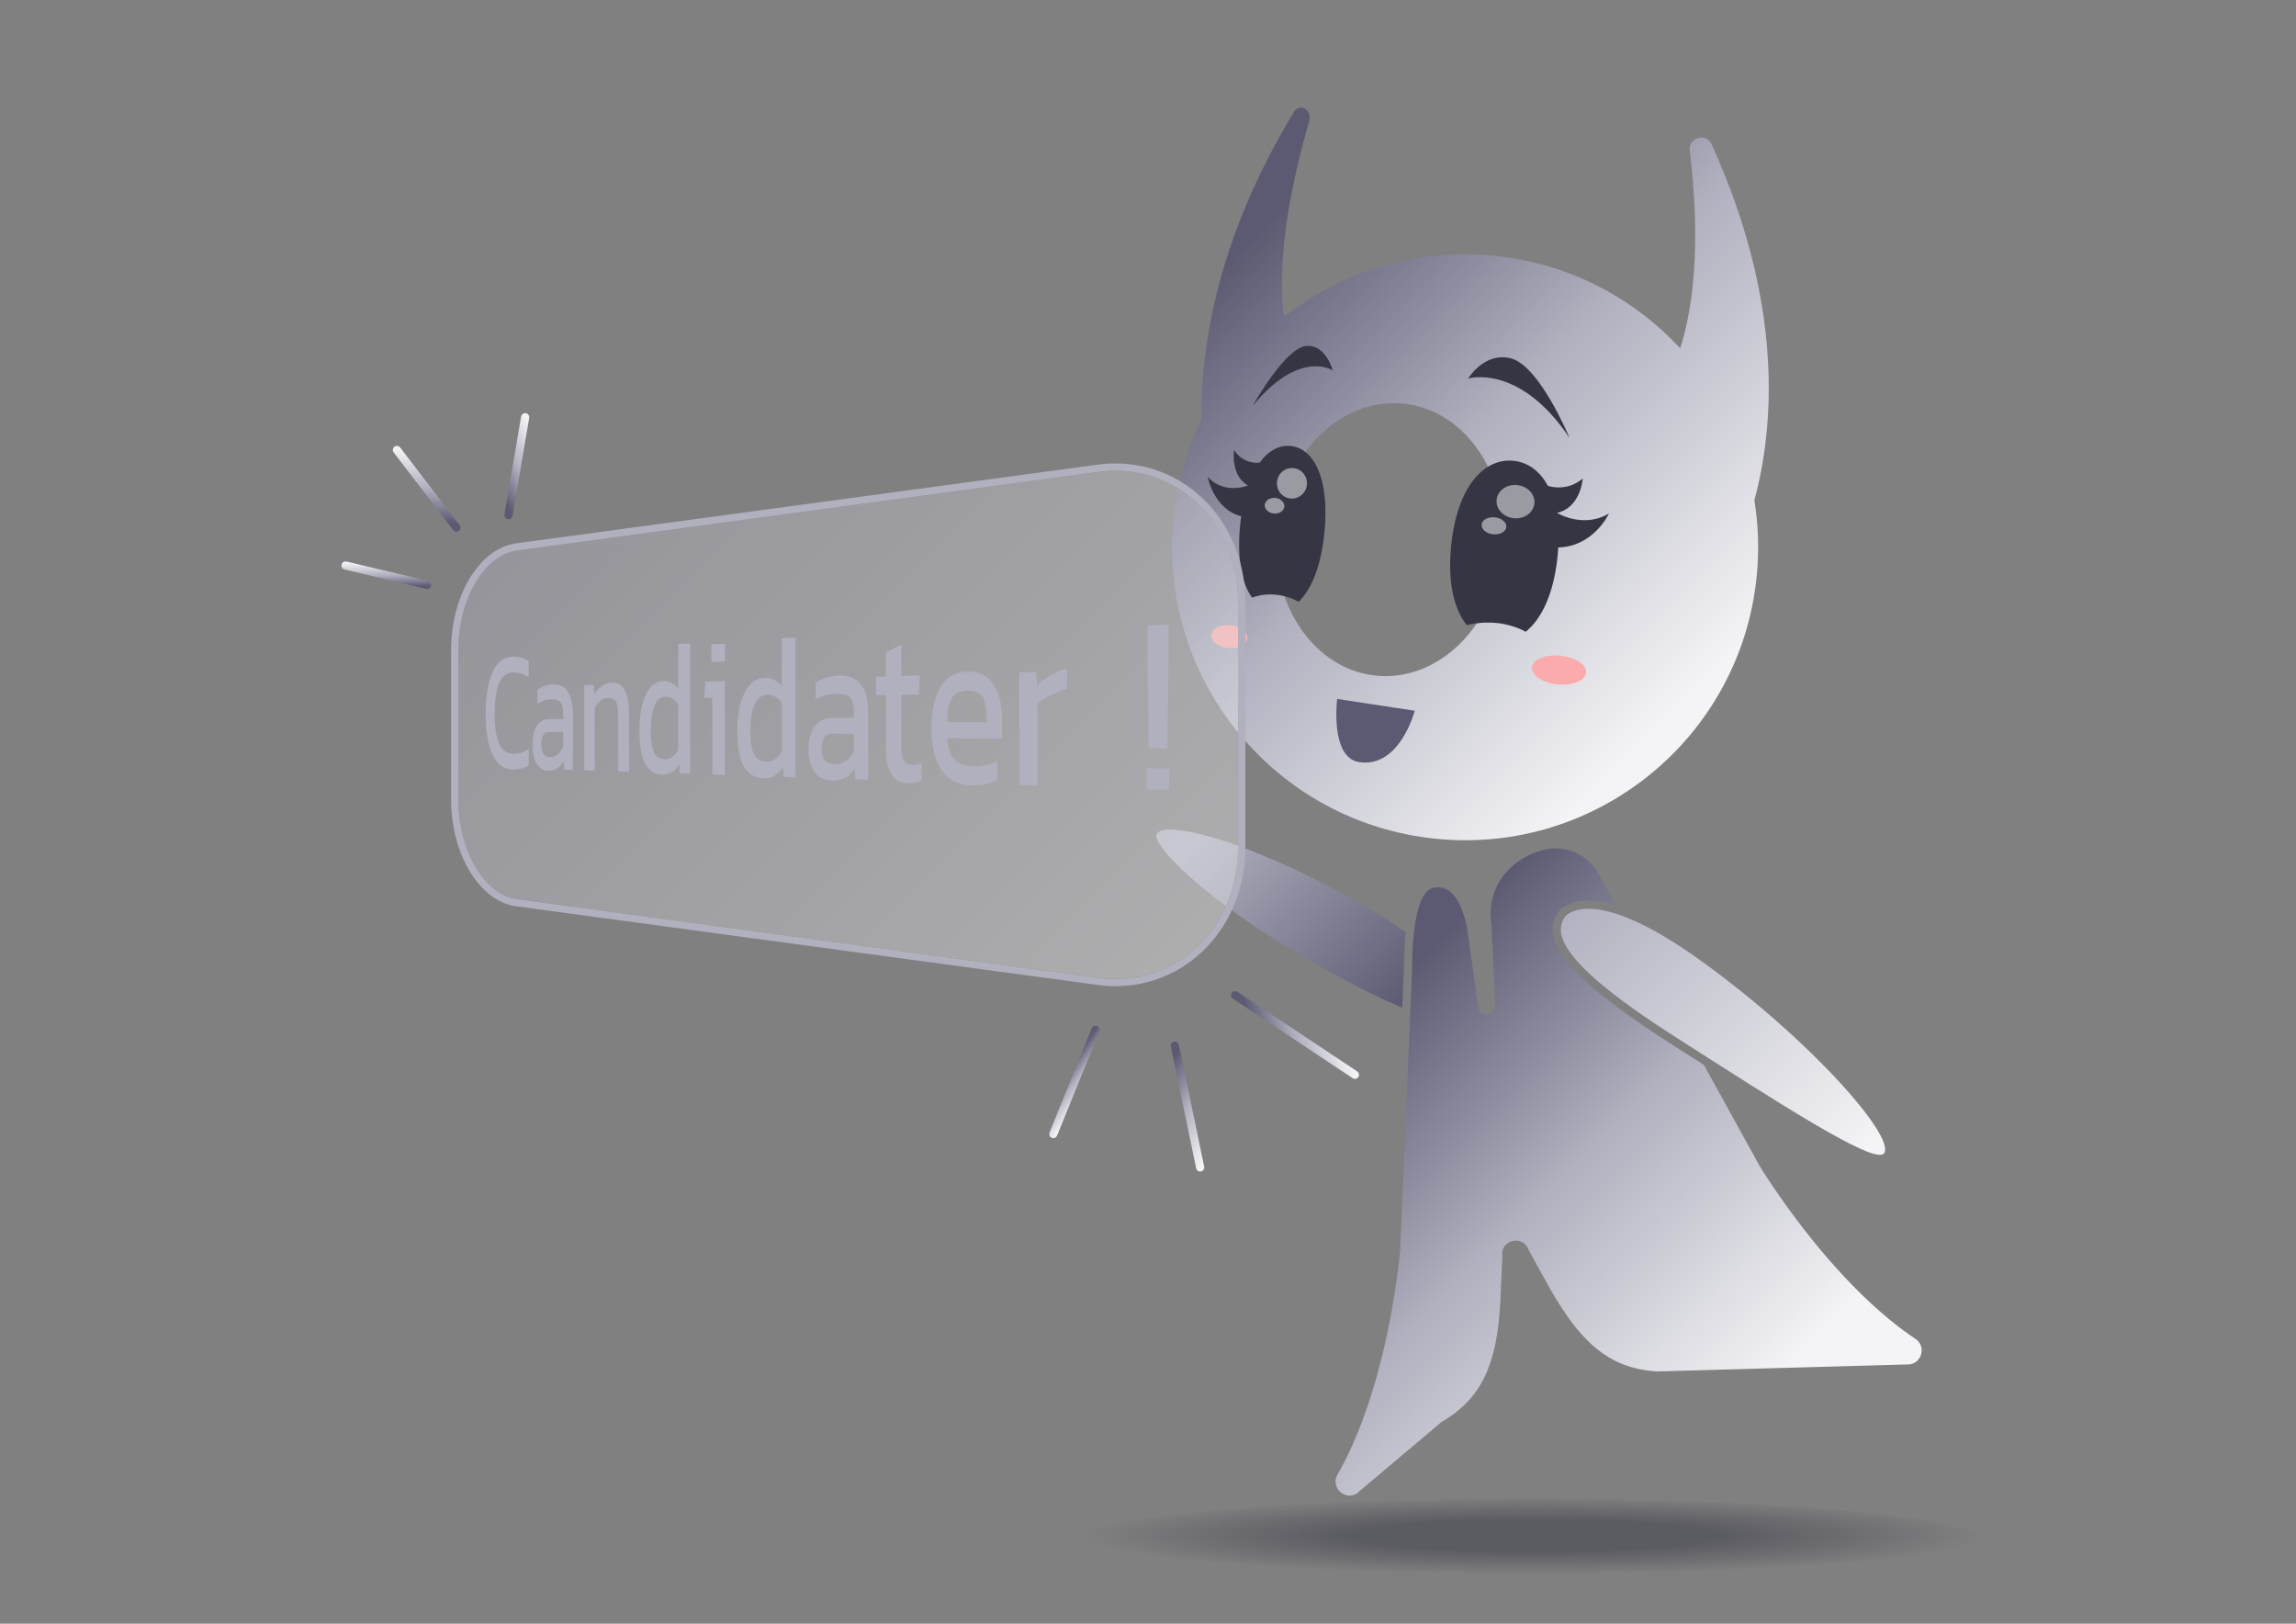 <svg xmlns="http://www.w3.org/2000/svg" xmlns:xlink="http://www.w3.org/1999/xlink" id="Calque_1" data-name="Calque 1" viewBox="0 0 841.89 595.28"><rect x="0" y="0" width="841.89" height="595.28" fill="#808080" stroke="none"/><defs><linearGradient id="Dégradé_secondaire1" x1="513.98" x2="446.34" y1="369.84" y2="302.2" data-name="Dégradé secondaire1" gradientUnits="userSpaceOnUse"><stop offset="0" stop-color="#5b5a72"/><stop offset="1" stop-color="#b0b0bf"/></linearGradient><linearGradient id="Dégradé_sans_nom_26" x1="578.4" x2="678.75" y1="326.47" y2="426.82" data-name="Dégradé sans nom 26" gradientUnits="userSpaceOnUse"><stop offset="0" stop-color="#b0b0bf"/><stop offset="1" stop-color="#f4f4f6"/></linearGradient><linearGradient id="Dégradé_sans_nom_11" x1="471.94" x2="637.7" y1="366.29" y2="532.05" data-name="Dégradé sans nom 11" gradientUnits="userSpaceOnUse"><stop offset=".1" stop-color="#5b5a72"/><stop offset=".5" stop-color="#b0b0bf"/><stop offset=".96" stop-color="#f4f4f6"/></linearGradient><linearGradient xlink:href="#Dégradé_sans_nom_11" id="Dégradé_sans_nom_11-2" x1="443.47" x2="635.16" y1="63.57" y2="255.26" data-name="Dégradé sans nom 11"/><linearGradient xlink:href="#Dégradé_sans_nom_26" id="Dégradé_sans_nom_26-2" x1="207.92" x2="431.79" y1="153.14" y2="377" data-name="Dégradé sans nom 26"/><linearGradient xlink:href="#Dégradé_sans_nom_11" id="Dégradé_sans_nom_11-3" x1="-3127.47" x2="-3119.93" y1="-4305.06" y2="-4297.52" data-name="Dégradé sans nom 11" gradientTransform="rotate(-136.08 -581.17 -2703.56)"/><linearGradient xlink:href="#Dégradé_sans_nom_11" id="Dégradé_sans_nom_11-4" x1="-3224.79" x2="-3203.16" y1="-4072.51" y2="-4050.88" data-name="Dégradé sans nom 11" gradientTransform="rotate(-132.68 -599.8 -2679.58)"/><linearGradient xlink:href="#Dégradé_sans_nom_11" id="Dégradé_sans_nom_11-5" x1="-3177.51" x2="-3157.18" y1="-610.52" y2="-590.19" data-name="Dégradé sans nom 11" gradientTransform="rotate(-80.36 -1032.22 -2202.295)"/><linearGradient xlink:href="#Dégradé_sans_nom_11" id="Dégradé_sans_nom_11-6" x1="-3304.32" x2="-3294.94" y1="-4063.43" y2="-4054.05" data-name="Dégradé sans nom 11" gradientTransform="scale(1 -1) rotate(-81.54 670.403 -4369.552)"/><linearGradient xlink:href="#Dégradé_sans_nom_11" id="Dégradé_sans_nom_11-7" x1="-3383.63" x2="-3358.72" y1="-3815.23" y2="-3790.33" data-name="Dégradé sans nom 11" gradientTransform="scale(1 -1) rotate(-78.15 624.11 -4448.31)"/><linearGradient xlink:href="#Dégradé_sans_nom_11" id="Dégradé_sans_nom_11-8" x1="-3060.49" x2="-3035.8" y1="-320.48" y2="-295.79" data-name="Dégradé sans nom 11" gradientTransform="scale(1 -1) rotate(-25.83 -1441.766 -8025.674)"/><radialGradient id="Dégradé_sans_nom_17" cx="597.17" cy="565.28" r="128.75" data-name="Dégradé sans nom 17" fx="597.17" fy="565.28" gradientTransform="matrix(1.28 0 -0 .11 -202.04 500.8)" gradientUnits="userSpaceOnUse"><stop offset=".4" stop-color="#353544" stop-opacity=".5"/><stop offset="1" stop-color="#353544" stop-opacity="0"/></radialGradient><style>.cls-9{fill:#fbabab}.cls-10{fill:#b0b0bf}.cls-12{fill:#353544}.cls-18{fill:#fff;opacity:.5}</style></defs><path d="M514.83 354.4c-.01-.83-.06-6.44.62-12.65-2.98-2.08-6.36-4.29-10.21-6.63-40.72-24.77-78.18-35.46-81.17-29.27-1.78 3.7 17.15 23.53 53.38 44.61 15.5 9.02 27.63 15.29 36.73 18.93l.64-15Z" style="fill:url(#Dégradé_secondaire1)"/><path d="M573.79 336.17s9.18-13.4 50.26 16.31c41.07 29.71 71.6 65.16 66.67 70.46-3.72 4-39.29-19.03-76.74-42.99-38.48-24.61-45.28-36.6-40.18-43.78Z" style="fill:url(#Dégradé_sans_nom_26)"/><path d="M702.32 490.82c-31.73-21.19-57.15-63.44-57.15-63.44l-20.38-36.96c-2.59-1.65-5.24-3.35-7.97-5.1l-4.46-2.85c-35.98-23.02-41.67-33.54-42.82-39.45-.61-3.15 0-6.04 1.78-8.55.3-.44 3.19-4.32 11.09-4.32 3.02 0 6.38.57 10.05 1.66l-6.33-11.48a17.958 17.958 0 0 0-19.83-8.81c-12.89 3.1-21.39 14.12-19.44 27.24l1.45 29.86c.16 3.88-5.46 4.59-6.27.8l-3.86-27.74s-2.29-18.42-12.59-16.19c-8.28 1.8-7.75 28.96-7.75 28.96l-4.45 103.89s-3.96 49.15-22.95 82.24c-2.6 4.53 2.42 9.59 6.96 7.02l31.15-26.26c15.73-9.12 20.51-22.82 21.62-44.9l.71-15.92c-.44-3 1.49-5.01 3.77-5.54 2.28-.54 4.91.4 5.85 3.29l7.72 13.94c11.01 19.23 21.19 29.42 39.34 30.59l91.66-2.57c5.21.28 7.45-6.48 3.11-9.38Z" style="fill:url(#Dégradé_sans_nom_11)"/><ellipse cx="560.86" cy="565.28" rx="167.11" ry="15.89" style="fill:url(#Dégradé_sans_nom_17)"/><path d="M627.62 52.93c-2-4.4-8.61-2.56-8.03 2.23 2.51 20.72 3.83 49.65-3.5 72.56-17.16-18.57-40.9-31.19-68.06-33.94-28.84-2.92-56.13 5.85-77.23 22.44-2.93-23.08 3.43-51.81 9.21-71.67 1.25-4.28-3.38-7.07-5.61-3.4-28.4 46.74-34.12 86.92-33.87 112.6-5.35 11.05-8.89 23.21-10.2 36.11-5.96 58.97 37.05 111.66 96.09 117.63 59.04 5.97 111.73-37.04 117.7-96.01.97-9.58.64-19.01-.83-28.1 7.18-26.49 11.02-71.67-15.67-130.46Zm-76.7 149.13c-2.78 27.52-23.53 47.95-46.41 45.63-22.82-2.31-39.12-26.48-36.33-54 2.79-27.59 23.6-48.02 46.42-45.71 22.88 2.31 39.12 26.48 36.33 54.08Z" style="fill:url(#Dégradé_sans_nom_11-2)"/><path d="M538.33 138.78s18.69-5.76 37.16 21.73c0 0-10.93-26.39-21.43-29.12-9.8-2.54-15.72 7.39-15.72 7.39ZM488.69 135.79s-12.08-8.01-29.34 12.97c0 0 11.83-21.24 19.58-21.93 7.23-.65 9.76 8.96 9.76 8.96Z" class="cls-12"/><ellipse cx="450.8" cy="233.44" class="cls-9" rx="4.22" ry="6.65" transform="rotate(-84.23 450.77 233.444)"/><ellipse cx="571.7" cy="245.66" class="cls-9" rx="5.28" ry="9.99" transform="rotate(-84.23 571.672 245.673)"/><path d="M537.85 229.19c-4.65-5.76-7.1-15.63-5.73-29.17 2.19-21.68 12.07-32.17 22.84-31.08 5.2.53 9.65 3.66 12.62 9.21 2.12.6 7.73 1.59 12.77-2.74 0 0-.61 10.51-9.41 12.65 0 0 9.65 5.84 19.04.17 0 0-5.56 12.16-18.61 12.47a64.6 64.6 0 0 1-.26 3.28c-1.39 13.75-5.87 23-11.71 27.65 0 0-8.88-5.56-21.55-2.42Z" class="cls-12"/><ellipse cx="547.84" cy="192.79" class="cls-18" rx="3.13" ry="4.55" transform="rotate(-84.23 547.808 192.8)"/><ellipse cx="555.73" cy="183.93" class="cls-18" rx="6.11" ry="6.96" transform="rotate(-84.23 555.707 183.94)"/><path d="M476.2 220.6c4.59-4.39 8.17-12.84 9.42-25.25 2.01-19.87-3.85-30.99-12.38-31.85-4.12-.42-8.11 1.64-11.35 6.12-1.74.18-6.26.11-9.42-4.65 0 0-1.32 9.56 5.13 12.99 0 0-8.48 3.6-14.77-3.11 0 0 2.23 11.89 12.28 14.4-.13.97-.26 1.96-.36 2.99-1.27 12.6.62 21.69 4.35 26.87 0 0 7.83-3.48 17.11 1.51Z" class="cls-12"/><ellipse cx="467.38" cy="185.42" class="cls-18" rx="2.87" ry="3.61" transform="rotate(-84.23 467.363 185.426)"/><ellipse cx="473.76" cy="177.21" class="cls-18" rx="5.6" ry="5.51" transform="rotate(-84.23 473.728 177.22)"/><path d="m518.75 260.57-28.45-4.33s-2.7 21.53 8.05 23.16c14.96 2.28 20.4-18.83 20.4-18.83Z" style="fill:#5b5a72"/><g style="fill:none;opacity:.4"><path d="M402.91 358.49 189.6 329.64c-12.14-1.64-21.53-17.95-21.53-36.5v-54.81c0-18.55 9.39-34.86 21.53-36.5l213.31-28.85c27.3-3.69 51.08 17.66 51.08 47.97v89.56c0 30.31-23.78 51.67-51.08 47.97Z" style="fill:url(#Dégradé_sans_nom_26-2)"/></g><path d="M180.58 276.62c-1.67-3.52-2.5-8.34-2.5-14.48 0-6.63.8-11.79 2.41-15.5 1.62-3.74 4.08-5.7 7.41-5.88 2.11-.11 4.11.43 5.98 1.64v5.99c-1.81-1.32-3.72-1.93-5.73-1.85-2.43.1-4.15 1.45-5.2 4.03-1.04 2.58-1.56 6.42-1.56 11.54 0 4.67.55 8.2 1.66 10.59 1.11 2.41 2.83 3.64 5.15 3.69 2.07.05 3.98-.56 5.7-1.83v6.05c-1.83 1.07-3.83 1.57-5.98 1.5-3.23-.11-5.67-1.95-7.35-5.5ZM196.78 280.05c-1.04-1.61-1.55-3.89-1.55-6.85s.51-5.28 1.54-6.99c1.03-1.72 2.58-2.58 4.67-2.59l5.08-.02v-1.36c0-1.51-.12-2.69-.35-3.52-.24-.84-.67-1.44-1.29-1.82-.63-.38-1.52-.55-2.67-.53-1.85.04-3.57.6-5.15 1.69v-5.14c.74-.57 1.61-1.04 2.61-1.41 1.01-.37 2.08-.57 3.21-.61 2.36-.07 4.15.8 5.36 2.63 1.22 1.84 1.83 4.78 1.83 8.82v19.89l-3.17-.11-.24-3.12c-.67 1.23-1.49 2.14-2.45 2.74-.96.59-2.12.86-3.49.81-1.58-.05-2.88-.9-3.92-2.52Zm7.68-3.41c.83-.67 1.51-1.63 2.05-2.87v-5.37l-5.01-.03c-1.06 0-1.82.37-2.29 1.14-.47.76-.7 1.97-.7 3.62 0 1.53.26 2.65.79 3.36s1.31 1.08 2.37 1.11 1.97-.3 2.8-.96ZM214.23 251.2l3.51-.1.18 3.31c.8-1.21 1.74-2.2 2.81-2.96s2.23-1.17 3.46-1.2c2.23-.07 3.87.85 4.9 2.76 1.04 1.92 1.56 4.94 1.56 9.06v20.86l-3.98-.13v-20.36c0-2.47-.28-4.2-.84-5.18-.56-.98-1.58-1.45-3.05-1.42-.89.02-1.75.37-2.6 1.05-.84.68-1.55 1.55-2.11 2.62v23l-3.83-.13v-31.17ZM236.6 280.07c-1.43-2.53-2.14-6.6-2.14-12.21 0-3.79.36-7.03 1.1-9.74.73-2.71 1.75-4.79 3.05-6.22 1.31-1.44 2.81-2.19 4.52-2.24 1.09-.03 2.09.17 2.98.61.9.44 1.75 1.14 2.58 2.1v-16.25l4.38-.24v47.79l-3.74-.13-.28-3.32c-.88 1.38-1.82 2.37-2.82 2.97-1 .6-2.16.87-3.49.82-2.66-.09-4.7-1.41-6.14-3.96Zm12.09-5.12v-16.67c-1.25-1.95-2.8-2.9-4.66-2.86-1.79.04-3.14 1.12-4.04 3.26-.9 2.13-1.35 5.22-1.35 9.26 0 3.82.4 6.49 1.21 8.03s2.15 2.33 4.02 2.38c1.91.05 3.52-1.08 4.82-3.4ZM261.21 255.8l-2.99.05.41-5.95 7.16-.21v34.41l-4.59-.15V255.8Zm-.38-19.56 5.01-.27v6.53l-5.01.21v-6.47ZM272.82 281.07c-1.64-2.71-2.45-7.06-2.45-13.06 0-4.05.42-7.52 1.25-10.41.84-2.9 2-5.12 3.49-6.66 1.5-1.54 3.22-2.35 5.18-2.41 1.25-.04 2.39.18 3.42.65 1.03.47 2.01 1.22 2.96 2.25v-17.41l5.03-.28v51.24l-4.3-.14-.32-3.55c-1.01 1.48-2.08 2.53-3.23 3.17-1.15.64-2.48.93-4 .87-3.05-.11-5.39-1.53-7.03-4.25Zm13.86-5.46v-17.86c-1.43-2.09-3.21-3.1-5.35-3.06-2.06.04-3.6 1.21-4.63 3.5-1.03 2.28-1.54 5.58-1.54 9.91 0 4.09.46 6.95 1.39 8.59.93 1.65 2.46 2.5 4.6 2.55 2.19.05 4.04-1.15 5.53-3.63ZM298.73 283.09c-1.52-1.96-2.28-4.73-2.28-8.31s.75-6.4 2.26-8.47c1.51-2.08 3.8-3.13 6.88-3.15l7.52-.03v-1.66c0-1.84-.18-3.27-.53-4.29-.35-1.02-.99-1.76-1.92-2.21-.93-.45-2.24-.66-3.95-.63-2.73.05-5.26.75-7.6 2.07v-6.24c1.08-.7 2.37-1.27 3.85-1.73 1.49-.46 3.06-.71 4.73-.77 3.49-.11 6.15.94 7.95 3.16 1.81 2.23 2.71 5.82 2.71 10.75v24.26l-4.7-.16-.35-3.8c-1 1.5-2.21 2.6-3.64 3.31-1.42.71-3.14 1.03-5.15.96-2.33-.08-4.25-1.11-5.78-3.09Zm11.33-4.09c1.22-.81 2.24-1.97 3.04-3.48v-6.54l-7.42-.04c-1.56 0-2.68.45-3.37 1.38-.69.92-1.04 2.39-1.04 4.4 0 1.86.38 3.22 1.16 4.08.77.87 1.94 1.33 3.5 1.36 1.53.04 2.91-.35 4.13-1.15ZM326.83 283.77c-1.33-2.16-1.99-5.17-1.99-9.02v-19.94l-3.62.07v-6.79l3.62-.11v-8.76l5.68-2.93v11.52l6.76-.2-.38 6.98-6.38.11v19.64c0 2.22.33 3.78.98 4.69.66.91 1.77 1.38 3.34 1.42.97.02 2-.22 3.08-.75v6.32c-1.41.83-3.12 1.21-5.12 1.14-2.66-.09-4.65-1.23-5.98-3.39ZM345.29 282.44c-2.48-3.49-3.71-8.63-3.71-15.47 0-6.44 1.08-11.46 3.26-15.07 2.19-3.63 5.47-5.52 9.88-5.66 4.04-.12 7.17 1.35 9.36 4.42 2.21 3.1 3.32 7.29 3.32 12.57v7.57l-20.05-.16c.3 3.78 1.22 6.43 2.76 7.94 1.55 1.52 4 2.31 7.37 2.4 1.39.03 2.82-.13 4.28-.49 1.47-.37 2.77-.85 3.92-1.46v6.86c-2.48 1.52-5.64 2.21-9.47 2.07-4.8-.17-8.43-2.02-10.92-5.53Zm16.44-17.73v-2.81c0-2.9-.55-5.09-1.64-6.58-1.09-1.48-2.82-2.2-5.2-2.15-2.82.06-4.77.99-5.88 2.79-1.11 1.8-1.66 4.72-1.66 8.78l14.38-.02ZM373.79 246.54l6.14-.18.37 4.81c1.41-1.32 3.09-2.54 5.06-3.65 1.98-1.12 3.95-1.92 5.91-2.39v7.4c-1.83.51-3.8 1.27-5.91 2.28-2.09 1-3.72 2.04-4.87 3.11v30.02l-6.69-.22v-41.18ZM420.48 281.65l8.19.19v7.72l-8.19-.27v-7.63Zm.28-37.33v-14.99l7.69-.4v15.15l-.43 30.3-6.85-.08-.42-29.98Z" class="cls-10"/><path d="M409.03 172.57c24.64 0 44.96 20.37 44.96 48.39v89.56c0 28.02-20.32 48.39-44.96 48.39-2.01 0-4.05-.14-6.12-.42L189.6 329.64c-12.14-1.64-21.53-17.95-21.53-36.5v-54.81c0-18.55 9.39-34.85 21.53-36.5l213.31-28.85c2.06-.28 4.11-.42 6.12-.42m0-2.66c-2.14 0-4.32.15-6.47.44l-213.31 28.85c-13.37 1.81-23.84 19-23.84 39.13v54.81c0 20.14 10.47 37.32 23.84 39.13l213.31 28.85c2.15.29 4.33.44 6.47.44 12.81 0 24.76-5.15 33.65-14.51 9.01-9.49 13.97-22.46 13.97-36.53v-89.56c0-14.07-4.96-27.04-13.97-36.53-8.89-9.36-20.83-14.51-33.64-14.51Z" class="cls-10"/><path d="m156.61 214.43-29.91-7.1" style="stroke:url(#Dégradé_sans_nom_11-3);stroke-linecap:round;stroke-linejoin:round;stroke-width:3px;fill:none"/><path d="m167.35 193.45-21.82-28.49" style="stroke:url(#Dégradé_sans_nom_11-4);stroke-linecap:round;stroke-linejoin:round;stroke-width:3px;fill:none"/><path d="m186.46 188.87 6.1-35.9" style="stroke:url(#Dégradé_sans_nom_11-5);stroke-linecap:round;stroke-linejoin:round;stroke-width:3px;fill:none"/><path d="m401.73 377.56-15.51 38.18" style="stroke:url(#Dégradé_sans_nom_11-6);stroke-linecap:round;stroke-linejoin:round;stroke-width:3px;fill:none"/><path d="m430.78 383.31 9.29 44.69" style="stroke:url(#Dégradé_sans_nom_11-7);stroke-linecap:round;stroke-linejoin:round;stroke-width:3px;fill:none"/><path d="m452.87 364.85 43.95 29.19" style="stroke-linecap:round;stroke-linejoin:round;stroke-width:3px;stroke:url(#Dégradé_sans_nom_11-8);fill:none"/></svg>